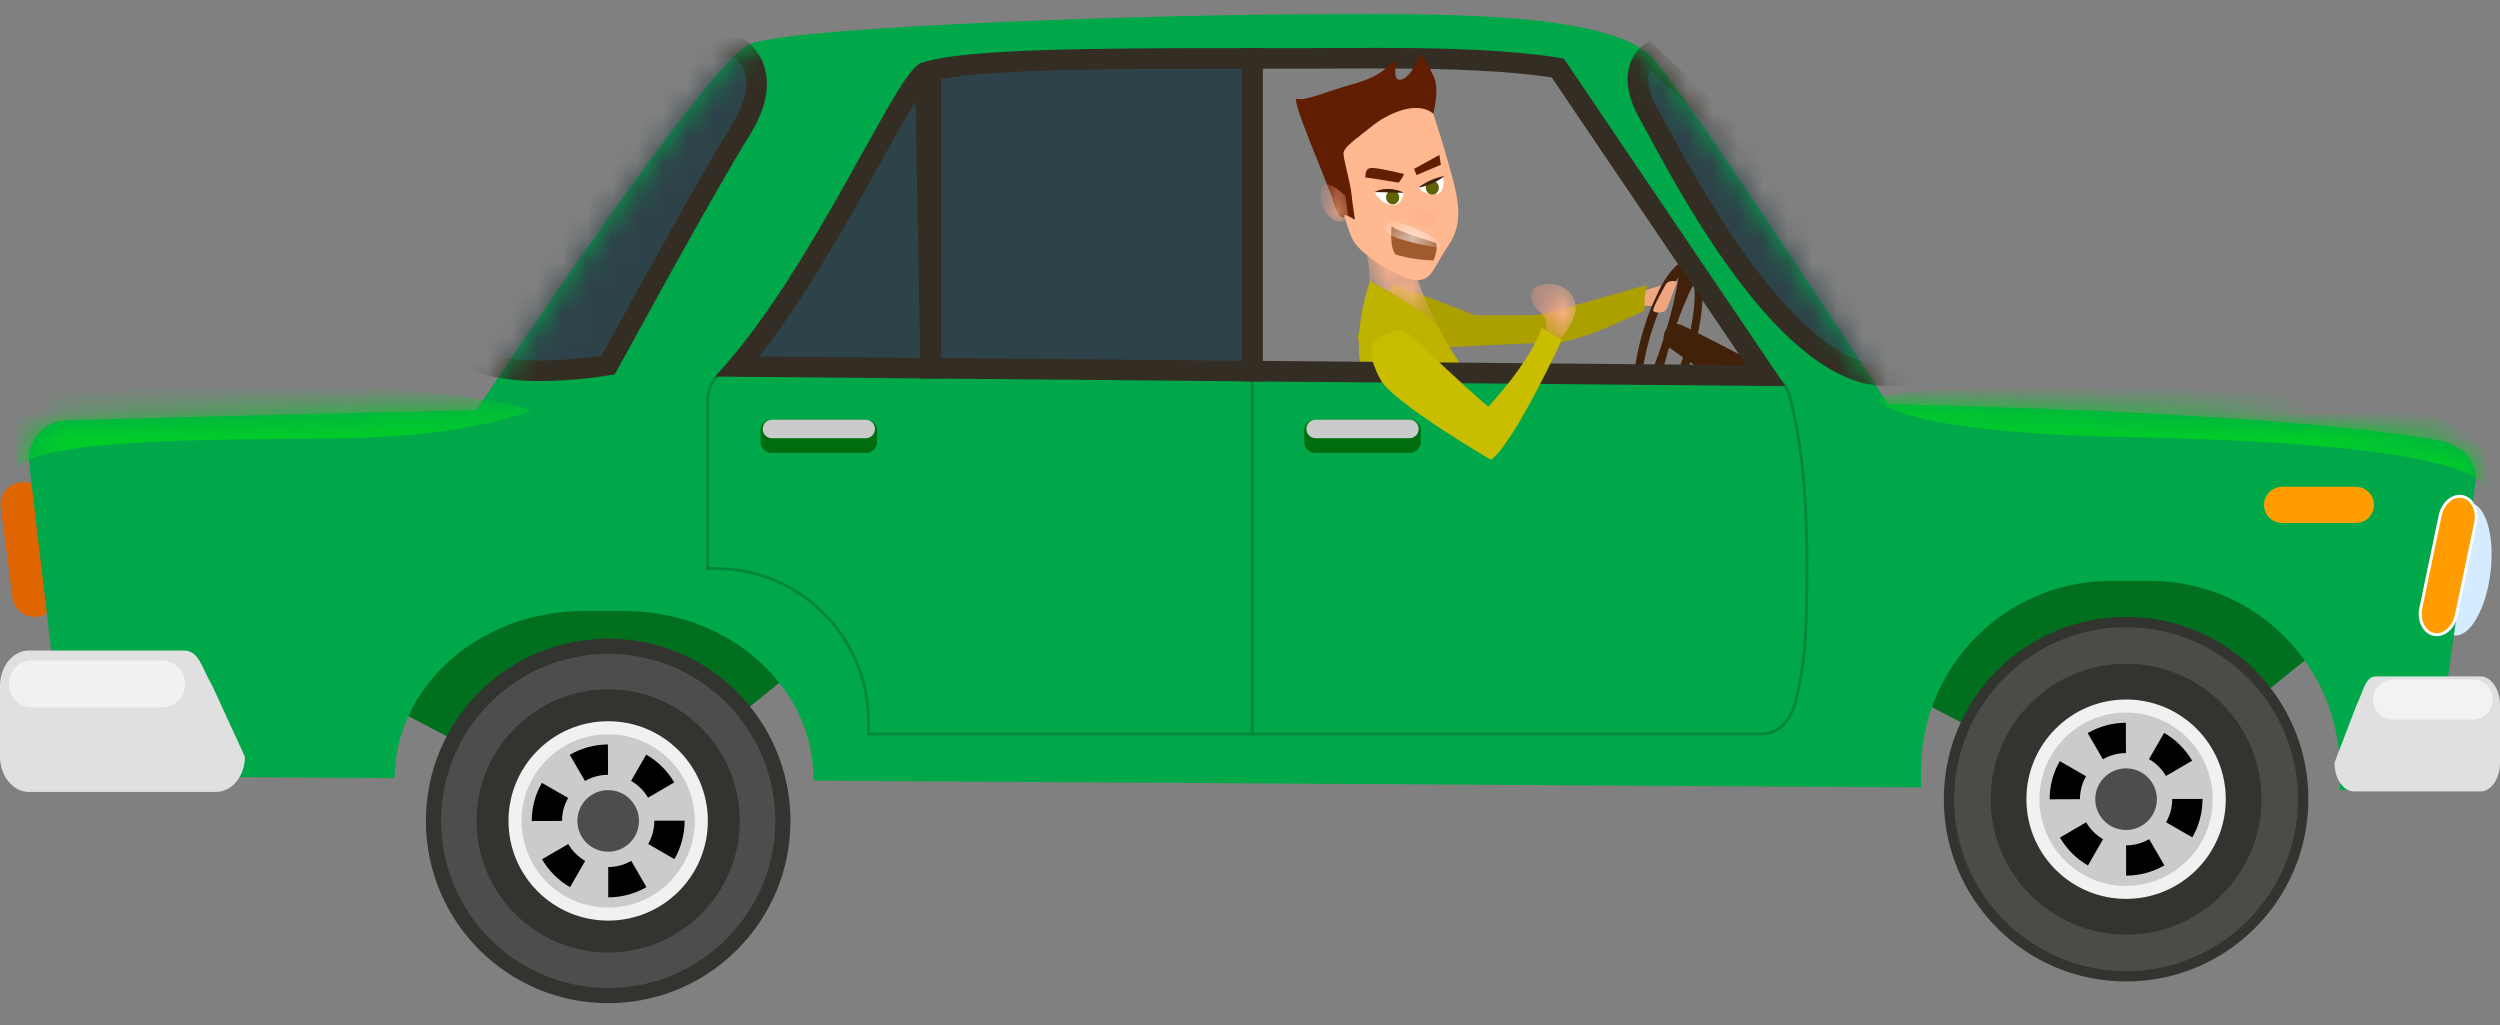 <svg width="100" height="41" viewBox="0 0 100 41" fill="none" xmlns="http://www.w3.org/2000/svg">
<rect x="0" y="0" width="100" height="41" fill="#808080" stroke="none"/>
<path d="M80.06 20.629C80.06 20.629 80.093 20.567 80.157 20.445L80.169 20.422L80.176 20.408L80.191 20.377C80.201 20.355 80.213 20.331 80.225 20.305C80.241 20.273 80.243 20.265 80.249 20.247L80.26 20.211C80.239 20.19 80.201 20.174 80.154 20.144C80.061 20.089 79.923 20.007 79.748 19.904C79.398 19.698 78.9 19.398 78.298 19.048C77.997 18.872 77.671 18.681 77.326 18.48C76.98 18.28 76.615 18.07 76.238 17.853C75.859 17.637 75.469 17.414 75.071 17.187C74.672 16.962 74.267 16.734 73.862 16.506C73.051 16.052 72.236 15.604 71.47 15.188C71.086 14.982 70.716 14.78 70.362 14.594C70.008 14.408 69.674 14.231 69.366 14.068C69.056 13.907 68.771 13.76 68.519 13.63C68.267 13.5 68.047 13.387 67.864 13.297C67.5 13.113 67.291 13.012 67.291 13.012C67.033 12.887 66.724 12.995 66.599 13.252C66.488 13.482 66.562 13.753 66.762 13.898C66.762 13.898 66.951 14.034 67.286 14.267C67.452 14.384 67.656 14.525 67.89 14.685C68.124 14.845 68.389 15.025 68.677 15.222C68.968 15.416 69.282 15.626 69.614 15.848C69.945 16.072 70.299 16.301 70.663 16.541C71.393 17.018 72.175 17.522 72.96 18.02C73.353 18.268 73.746 18.516 74.133 18.76C74.521 19.002 74.903 19.24 75.273 19.471C75.644 19.699 76.002 19.92 76.342 20.13C76.683 20.338 77.005 20.534 77.303 20.715C77.898 21.079 78.397 21.375 78.746 21.585C78.92 21.689 79.057 21.772 79.15 21.828C79.198 21.855 79.231 21.881 79.259 21.889L79.286 21.863C79.298 21.848 79.304 21.843 79.325 21.814C79.342 21.79 79.357 21.769 79.372 21.75L79.392 21.722L79.401 21.709L79.416 21.687C79.493 21.573 79.531 21.514 79.531 21.514C79.723 21.229 79.902 20.926 80.06 20.629Z" fill="#42210B"/>
<path d="M67.494 10.893C67.539 10.893 67.577 10.909 67.61 10.942C67.904 11.229 67.853 12.69 67.311 14.327C66.838 15.755 66.249 16.525 65.935 16.525C65.891 16.525 65.853 16.509 65.819 16.477C65.525 16.189 65.576 14.729 66.119 13.092C66.592 11.664 67.181 10.893 67.494 10.893ZM65.935 16.999C66.441 16.999 67.108 16.009 67.596 14.537C68.103 13.008 68.341 11.089 67.785 10.545C67.699 10.462 67.602 10.419 67.494 10.419C66.989 10.419 66.322 11.409 65.834 12.882C65.327 14.411 65.089 16.329 65.645 16.873C65.73 16.957 65.828 16.999 65.935 16.999Z" fill="#42210B"/>
<path d="M67.228 10.419C67.228 10.419 67.22 10.528 67.198 10.712C67.186 10.803 67.171 10.914 67.151 11.039C67.131 11.165 67.107 11.304 67.079 11.456C67.05 11.607 67.017 11.768 66.979 11.939C66.96 12.023 66.94 12.11 66.92 12.198C66.898 12.286 66.876 12.376 66.853 12.467C66.806 12.648 66.757 12.835 66.702 13.021C66.649 13.208 66.592 13.397 66.532 13.583C66.474 13.771 66.411 13.956 66.349 14.137C66.286 14.317 66.223 14.494 66.158 14.663C66.095 14.833 66.031 14.995 65.968 15.147C65.905 15.299 65.843 15.442 65.784 15.572C65.668 15.833 65.562 16.044 65.484 16.19C65.446 16.263 65.413 16.318 65.391 16.357C65.369 16.395 65.357 16.415 65.357 16.415L66.107 16.935C66.107 16.935 66.11 16.908 66.115 16.858C66.121 16.809 66.128 16.736 66.141 16.645C66.165 16.462 66.206 16.206 66.264 15.904C66.293 15.753 66.326 15.591 66.364 15.422C66.402 15.252 66.444 15.074 66.49 14.893C66.535 14.71 66.585 14.524 66.637 14.336C66.69 14.148 66.744 13.958 66.803 13.771C66.86 13.582 66.92 13.396 66.981 13.214C67.042 13.032 67.106 12.856 67.168 12.685C67.201 12.601 67.233 12.518 67.263 12.437C67.296 12.356 67.327 12.278 67.358 12.201C67.422 12.049 67.483 11.906 67.542 11.776C67.601 11.647 67.657 11.529 67.709 11.426C67.761 11.323 67.807 11.234 67.847 11.162C67.927 11.018 67.978 10.939 67.978 10.939L67.228 10.419Z" fill="#42210B"/>
<path d="M55.497 14.034C55.497 14.034 61.172 13.689 62.142 13.714C63.112 13.739 65.773 12.424 65.773 12.424L65.865 11.399C65.865 11.399 61.839 12.559 61.538 12.596C61.237 12.633 54.948 12.602 54.948 12.602C54.948 12.602 53.192 13.93 55.497 14.034Z" fill="#ABA000"/>
<path d="M55.719 11.356L59.018 12.614L58.623 13.753C58.623 13.753 54.701 14.044 54.501 13.627C54.301 13.211 55.719 11.356 55.719 11.356Z" fill="#ABA000"/>
<path d="M65.865 11.594L66.449 11.412L66.07 12.24L65.773 12.233C65.773 12.233 65.781 11.6 65.865 11.594Z" fill="#F0A77F"/>
<path d="M66.625 11.388C66.625 11.388 66.076 12.342 66.131 12.434C66.185 12.526 66.587 12.563 66.685 12.319C66.782 12.075 67.087 11.271 67.087 11.271C67.087 11.271 66.758 11.15 66.625 11.388Z" fill="#F0A77F"/>
<mask id="mask0_1_1621" style="mask-type:luminance" maskUnits="userSpaceOnUse" x="54" y="8" width="4" height="5">
<path d="M54.301 8.476C54.582 8.098 56.305 9.633 56.305 9.633C56.305 9.633 56.509 10.5 56.679 11.095C56.779 11.446 57.092 12.196 57.455 12.925C56.464 12.199 55.368 11.556 54.78 11.224C54.823 10.467 54.301 8.476 54.301 8.476Z" fill="white"/>
</mask>
<g mask="url(#mask0_1_1621)">
<path d="M54.301 8.476C54.582 8.098 56.305 9.633 56.305 9.633C56.305 9.633 56.509 10.5 56.679 11.095C56.779 11.446 57.092 12.196 57.455 12.925C56.464 12.199 55.368 11.556 54.78 11.224C54.823 10.467 54.301 8.476 54.301 8.476Z" fill="url(#paint0_linear_1_1621)"/>
</g>
<path d="M54.727 11.459C54.758 11.41 54.774 11.329 54.78 11.224C55.369 11.556 56.464 12.199 57.455 12.925C57.709 13.436 57.987 13.936 58.233 14.283C58.833 15.127 58.826 18.426 58.826 18.426C58.826 18.426 55.882 18.931 55.736 19.093C55.776 18.777 55.212 16.801 54.596 15.254C53.98 13.707 54.727 11.459 54.727 11.459Z" fill="#BFB300"/>
<path d="M50.093 14.844L70.634 15.028L62.31 2.719C62.059 2.679 61.786 2.64 61.485 2.604C59.441 2.358 56.945 2.327 55 2.327C54.428 2.327 53.873 2.33 53.346 2.333C52.864 2.335 52.405 2.337 51.979 2.337C51.363 2.337 50.731 2.337 50.093 2.336V14.844ZM29.957 1.78C31.681 1.005 47.512 0.574 51.979 0.574C56.446 0.574 64.4 0.316 66.164 2.382C67.927 4.449 75.96 16.834 75.96 16.834L19.064 16.394C19.064 16.394 28.233 2.554 29.957 1.78Z" fill="#00A84A"/>
<path d="M13.088 26.944L24.327 32.837L33.363 25.546C33.363 25.546 19.671 14.64 13.088 26.944Z" fill="#00701E"/>
<path d="M73.673 26.396L84.912 32.289L93.949 24.999C93.949 24.999 80.256 14.092 73.673 26.396Z" fill="#00701E"/>
<path d="M2.267 23.671C2.33 24.16 1.985 24.607 1.497 24.67C1.008 24.733 0.561 24.388 0.498 23.9L0.031 20.286C-0.032 19.797 0.313 19.35 0.802 19.287C1.29 19.224 1.737 19.569 1.8 20.057L2.267 23.671Z" fill="#DE6500"/>
<path d="M99.619 22.902C99.443 24.366 98.795 25.491 98.172 25.416C97.549 25.341 97.187 24.094 97.363 22.63C97.539 21.167 98.188 20.042 98.811 20.117C99.434 20.192 99.796 21.439 99.619 22.902Z" fill="#D5EBFF"/>
<path d="M97.502 17.608C79.268 14.452 2.685 16.819 2.685 16.819C1.837 16.819 1.149 17.525 1.149 18.397L2.457 29.475C2.457 30.347 3.145 31.053 3.993 31.053L15.785 31.125C15.807 27.428 19.195 24.436 23.371 24.436H24.952C29.142 24.436 32.539 27.447 32.539 31.161V31.227L76.841 31.497V30.823C76.841 26.633 80.238 23.236 84.429 23.236H86.009C90.2 23.236 93.597 26.633 93.597 30.823V31.599L95.966 31.613C96.814 31.613 97.502 30.907 97.502 30.035L99.038 19.186C99.038 18.314 98.338 17.753 97.502 17.608Z" fill="#00A84A"/>
<mask id="mask1_1_1621" style="mask-type:luminance" maskUnits="userSpaceOnUse" x="19" y="0" width="57" height="17">
<path d="M19.063 16.394C19.063 16.394 28.233 2.554 29.957 1.779C31.681 1.005 47.512 0.574 51.979 0.574C56.446 0.574 64.4 0.316 66.164 2.382C67.927 4.448 75.96 16.834 75.96 16.834L19.063 16.394Z" fill="white"/>
</mask>
<g mask="url(#mask1_1_1621)">
<path d="M65.946 2.165C65.946 2.165 64.983 2.845 65.946 4.55C66.908 6.254 71.258 15.102 75.49 15.028C79.722 14.953 75.392 11.544 74.608 10.564C73.825 9.585 65.946 2.165 65.946 2.165Z" fill="#2E4349"/>
<path d="M74.287 10.822C74.439 11.012 74.696 11.269 74.994 11.567C75.628 12.2 77.111 13.683 76.889 14.232C76.855 14.317 76.652 14.596 75.483 14.616L75.437 14.617C71.851 14.617 67.937 7.365 66.651 4.982C66.509 4.719 66.392 4.504 66.304 4.347C65.857 3.555 65.893 3.057 65.999 2.781C68.794 5.417 73.705 10.095 74.287 10.822ZM75.497 15.439C76.712 15.418 77.417 15.123 77.652 14.54C78.046 13.565 76.945 12.353 75.576 10.985C75.296 10.704 75.053 10.462 74.929 10.307C74.137 9.317 66.55 2.17 66.228 1.866L65.983 1.636L65.709 1.83C65.657 1.866 64.455 2.747 65.588 4.752C65.674 4.905 65.788 5.116 65.926 5.373C67.412 8.126 71.36 15.439 75.436 15.44L75.497 15.439Z" fill="#332D24"/>
<path d="M29.635 1.977C29.635 1.977 31.057 2.919 29.635 5.192C28.213 7.465 24.327 14.601 24.327 14.601C24.327 14.601 17.956 15.727 18.035 12.984C18.113 10.241 27.765 0.799 29.635 1.977Z" fill="#2E4349"/>
<path d="M29.409 2.321C29.503 2.391 30.429 3.147 29.286 4.974C28 7.03 24.674 13.107 24.063 14.226C23.657 14.287 22.664 14.418 21.616 14.418C20.164 14.418 19.16 14.175 18.712 13.714C18.525 13.522 18.438 13.287 18.446 12.996C18.476 11.949 20.345 9.382 22.992 6.753C25.639 4.123 28.205 2.287 29.233 2.287C29.309 2.287 29.369 2.299 29.409 2.321ZM24.399 15.006L24.594 14.971L24.689 14.797C24.727 14.726 28.585 7.646 29.984 5.41C31.599 2.828 29.88 1.645 29.854 1.628C29.681 1.519 29.472 1.464 29.233 1.464C27.696 1.464 24.701 3.894 22.412 6.169C20.126 8.44 17.668 11.42 17.624 12.972C17.609 13.49 17.776 13.932 18.122 14.287C18.737 14.92 19.913 15.241 21.616 15.241C23.051 15.241 24.344 15.015 24.399 15.006Z" fill="#332D24"/>
</g>
<path d="M29.714 14.6C28.935 14.6 28.304 15.232 28.304 16.011V22.742H28.633C32.005 22.742 34.739 25.476 34.739 28.848V29.356H50.093V14.6H29.714Z" fill="#00A84A"/>
<path d="M34.797 28.848C34.797 25.449 32.032 22.683 28.633 22.683H28.362V16.011C28.362 15.266 28.969 14.659 29.714 14.659H50.035V29.298H34.797V28.848ZM50.152 14.542H29.714C28.904 14.542 28.245 15.201 28.245 16.011V22.801H28.633C31.967 22.801 34.68 25.514 34.68 28.848V29.415H50.152V14.542Z" fill="#00873C"/>
<path d="M71.635 16.031C71.452 15.273 71.184 15.066 70.406 15.066L50.093 14.6V29.356H70.444C71.223 29.356 71.695 28.708 71.855 27.946C72.128 26.642 72.277 26.11 72.277 22.664C72.277 19.04 71.932 17.264 71.635 16.031Z" fill="#00A84A"/>
<path d="M50.152 14.661L70.406 15.125C71.161 15.125 71.402 15.314 71.578 16.045C71.91 17.426 72.218 19.183 72.218 22.664C72.218 25.942 72.082 26.585 71.835 27.755L71.797 27.934C71.618 28.788 71.112 29.298 70.444 29.298H50.152V14.661ZM71.912 27.958L71.95 27.779C72.199 26.602 72.335 25.954 72.335 22.664C72.335 19.171 72.026 17.405 71.692 16.017C71.503 15.234 71.215 15.007 70.407 15.007L50.035 14.54V29.415H70.444C71.301 29.415 71.764 28.662 71.912 27.958Z" fill="#00873C"/>
<path d="M29.501 14.659L37.226 14.729L37.01 2.884C36.073 3.495 32.943 10.656 29.501 14.659Z" fill="#2E4349"/>
<path d="M35.226 6.497C35.722 5.606 36.227 4.696 36.62 4.061L36.807 14.314L30.366 14.256C32.211 11.919 33.935 8.818 35.226 6.497ZM37.449 2.362L36.785 2.54C36.334 2.834 35.727 3.902 34.507 6.097C33.105 8.617 31.186 12.069 29.189 14.391L28.611 15.063L37.645 15.144L37.449 2.362Z" fill="#332D24"/>
<path d="M50.505 2.748L51.979 2.748C52.405 2.748 52.863 2.746 53.348 2.744L53.392 2.743C53.906 2.741 54.445 2.738 55 2.738C56.934 2.738 59.413 2.769 61.436 3.012C61.652 3.038 61.864 3.067 62.069 3.098L69.855 14.609L50.505 14.436V2.748ZM62.551 2.341L62.375 2.312C62.106 2.269 61.823 2.23 61.535 2.195C59.468 1.947 56.957 1.915 55 1.915C54.443 1.915 53.903 1.918 53.389 1.921L53.34 1.921C52.86 1.923 52.404 1.926 51.979 1.926L49.682 1.925V15.252L71.414 15.446L62.551 2.341Z" fill="#332D24"/>
<path d="M37.226 2.841V14.729L50.093 14.844V2.336C44.741 2.333 38.896 2.344 37.226 2.841Z" fill="#2E4349"/>
<path d="M37.637 3.162C39.463 2.781 44.502 2.747 49.136 2.747H49.682V14.429L37.637 14.321V3.162ZM50.505 1.925L49.136 1.924C43.937 1.924 38.727 1.965 37.108 2.446L36.814 2.534V15.137L50.505 15.259V1.925Z" fill="#332D24"/>
<path d="M35.083 17.684C35.083 17.922 34.89 18.114 34.653 18.114H30.854C30.616 18.114 30.423 17.922 30.423 17.684V17.218C30.423 16.981 30.616 16.788 30.854 16.788H34.653C34.89 16.788 35.083 16.981 35.083 17.218V17.684Z" fill="#006E0E"/>
<path d="M34.999 17.158C34.999 17.363 34.834 17.529 34.629 17.529H30.877C30.673 17.529 30.507 17.363 30.507 17.158C30.507 16.954 30.673 16.788 30.877 16.788H34.629C34.834 16.788 34.999 16.954 34.999 17.158Z" fill="#CBCBCB"/>
<path d="M56.831 17.684C56.831 17.922 56.638 18.114 56.401 18.114H52.601C52.364 18.114 52.171 17.922 52.171 17.684V17.218C52.171 16.981 52.364 16.788 52.601 16.788H56.401C56.638 16.788 56.831 16.981 56.831 17.218V17.684Z" fill="#006E0E"/>
<path d="M56.747 17.158C56.747 17.363 56.581 17.529 56.377 17.529H52.625C52.421 17.529 52.255 17.363 52.255 17.158C52.255 16.954 52.421 16.788 52.625 16.788H56.377C56.581 16.788 56.747 16.954 56.747 17.158Z" fill="#CBCBCB"/>
<path d="M92.334 31.968C92.334 35.994 89.07 39.258 85.043 39.258C81.017 39.258 77.753 35.994 77.753 31.968C77.753 27.941 81.017 24.677 85.043 24.677C89.07 24.677 92.334 27.941 92.334 31.968Z" fill="#323430"/>
<path d="M89.031 31.968C89.031 34.17 87.246 35.955 85.043 35.955C82.841 35.955 81.056 34.17 81.056 31.968C81.056 29.765 82.841 27.98 85.043 27.98C87.246 27.98 89.031 29.765 89.031 31.968Z" fill="#F1F1F1"/>
<path d="M88.509 31.968C88.509 33.882 86.957 35.434 85.043 35.434C83.129 35.434 81.578 33.882 81.578 31.968C81.578 30.054 83.129 28.502 85.043 28.502C86.957 28.502 88.509 30.054 88.509 31.968Z" fill="#CBCBCB"/>
<path d="M86.276 31.968C86.276 32.648 85.724 33.2 85.043 33.2C84.363 33.2 83.811 32.648 83.811 31.968C83.811 31.287 84.363 30.735 85.043 30.735C85.724 30.735 86.276 31.287 86.276 31.968Z" fill="#4D4D4D"/>
<path d="M90.461 31.968C90.461 34.955 88.031 37.385 85.043 37.385C82.056 37.385 79.626 34.955 79.626 31.968C79.626 28.98 82.056 26.55 85.043 26.55C88.031 26.55 90.461 28.98 90.461 31.968ZM91.921 31.968C91.921 28.175 88.836 25.09 85.043 25.09C81.251 25.09 78.165 28.175 78.165 31.968C78.165 35.76 81.251 38.846 85.043 38.846C88.836 38.846 91.921 35.76 91.921 31.968Z" fill="#4A4D47"/>
<path d="M85.038 30.122L85.034 28.91C84.497 28.912 83.969 29.055 83.507 29.324L84.117 30.372C84.395 30.21 84.713 30.123 85.038 30.122ZM87.686 30.428C87.416 29.966 87.028 29.581 86.564 29.315L85.96 30.366C86.241 30.527 86.475 30.76 86.639 31.039L87.686 30.428ZM83.198 31.968C83.198 31.645 83.283 31.327 83.442 31.049L82.392 30.445C82.126 30.906 81.986 31.433 81.986 31.968V31.973L83.198 31.968ZM88.101 31.962V31.957H86.889V31.968C86.889 32.292 86.804 32.611 86.642 32.89L87.692 33.496C87.96 33.034 88.101 32.505 88.101 31.962ZM84.123 33.568C83.843 33.406 83.609 33.173 83.446 32.893L82.398 33.502C82.667 33.965 83.054 34.351 83.518 34.618L84.123 33.568ZM86.575 34.615L85.967 33.566C85.688 33.727 85.37 33.813 85.045 33.813L85.046 35.025C85.584 35.025 86.112 34.883 86.575 34.615Z" fill="black"/>
<path d="M31.618 32.837C31.618 36.863 28.354 40.127 24.327 40.127C20.3 40.127 17.036 36.863 17.036 32.837C17.036 28.81 20.3 25.546 24.327 25.546C28.354 25.546 31.618 28.81 31.618 32.837Z" fill="#323430"/>
<path d="M28.314 32.837C28.314 35.039 26.529 36.824 24.327 36.824C22.125 36.824 20.34 35.039 20.34 32.837C20.34 30.634 22.125 28.849 24.327 28.849C26.529 28.849 28.314 30.634 28.314 32.837Z" fill="#F1F1F1"/>
<path d="M27.793 32.837C27.793 34.751 26.241 36.303 24.327 36.303C22.413 36.303 20.861 34.751 20.861 32.837C20.861 30.923 22.413 29.371 24.327 29.371C26.241 29.371 27.793 30.923 27.793 32.837Z" fill="#CBCBCB"/>
<path d="M25.559 32.837C25.559 33.517 25.008 34.069 24.327 34.069C23.646 34.069 23.095 33.517 23.095 32.837C23.095 32.156 23.646 31.605 24.327 31.605C25.008 31.605 25.559 32.156 25.559 32.837Z" fill="#4D4D4D"/>
<path d="M29.592 32.837C29.592 35.74 27.23 38.102 24.327 38.102C21.424 38.102 19.062 35.74 19.062 32.837C19.062 29.934 21.424 27.572 24.327 27.572C27.23 27.572 29.592 29.934 29.592 32.837ZM31.012 32.837C31.012 29.151 28.013 26.152 24.327 26.152C20.641 26.152 17.643 29.151 17.643 32.837C17.643 36.523 20.641 39.521 24.327 39.521C28.013 39.521 31.012 36.523 31.012 32.837Z" fill="#4D4D4D"/>
<path d="M24.321 30.991L24.317 29.779C23.78 29.781 23.252 29.924 22.79 30.193L23.4 31.241C23.678 31.078 23.997 30.993 24.321 30.991ZM26.969 31.297C26.699 30.835 26.311 30.45 25.847 30.184L25.244 31.235C25.525 31.396 25.759 31.629 25.922 31.908L26.969 31.297ZM22.482 32.837C22.482 32.514 22.566 32.196 22.726 31.918L21.675 31.314C21.41 31.775 21.27 32.302 21.27 32.837V32.842L22.482 32.837ZM27.384 32.831V32.826H26.172V32.837C26.172 33.161 26.087 33.48 25.926 33.758L26.976 34.365C27.243 33.903 27.384 33.374 27.384 32.831ZM23.407 34.437C23.127 34.275 22.893 34.042 22.73 33.762L21.682 34.371C21.951 34.834 22.338 35.219 22.801 35.487L23.407 34.437ZM25.858 35.484L25.25 34.435C24.972 34.596 24.653 34.682 24.329 34.682L24.33 35.894C24.867 35.894 25.396 35.752 25.858 35.484Z" fill="black"/>
<path d="M9.796 30.267C9.796 31.047 9.277 31.678 8.636 31.678H1.16C0.52 31.678 0 31.047 0 30.267V27.431C0 26.652 0.52 26.02 1.16 26.02H7.331C7.972 26.02 8.056 26.689 8.491 27.431L9.796 30.267Z" fill="#E0E0E0"/>
<path d="M93.379 30.51C93.379 31.143 93.73 31.657 94.163 31.657H99.216C99.649 31.657 100 31.143 100 30.51V28.204C100 27.57 99.649 27.056 99.216 27.056H95.045C94.612 27.056 94.555 27.6 94.261 28.204L93.379 30.51Z" fill="#E0E0E0"/>
<path d="M94.959 20.196C94.959 20.596 94.634 20.92 94.234 20.92H91.287C90.887 20.92 90.563 20.596 90.563 20.196C90.563 19.796 90.887 19.472 91.287 19.472H94.234C94.634 19.472 94.959 19.796 94.959 20.196Z" fill="#FF9D00"/>
<path d="M98.504 19.864C98.896 19.945 99.128 20.418 99.023 20.92L98.251 24.615C98.146 25.116 97.744 25.456 97.353 25.375C96.961 25.293 96.729 24.82 96.833 24.319L97.606 20.623C97.71 20.122 98.113 19.782 98.504 19.864Z" fill="#FF9D00"/>
<path d="M98.492 19.921C98.663 19.957 98.807 20.078 98.897 20.26C98.989 20.448 99.014 20.678 98.966 20.908L98.194 24.603C98.107 25.016 97.796 25.328 97.47 25.328C97.435 25.328 97.399 25.324 97.364 25.317C97.193 25.281 97.049 25.161 96.959 24.978C96.867 24.79 96.843 24.561 96.891 24.331L97.663 20.636C97.749 20.222 98.061 19.91 98.386 19.91C98.422 19.91 98.457 19.914 98.492 19.921ZM98.308 24.627L99.081 20.932C99.134 20.677 99.106 20.42 99.002 20.209C98.896 19.993 98.724 19.85 98.516 19.806C98.474 19.797 98.43 19.793 98.386 19.793C98 19.793 97.647 20.137 97.548 20.612L96.776 24.307C96.722 24.562 96.75 24.819 96.854 25.03C96.96 25.246 97.133 25.389 97.34 25.432C97.383 25.441 97.426 25.446 97.47 25.446C97.857 25.446 98.209 25.102 98.308 24.627Z" fill="white"/>
<mask id="mask2_1_1621" style="mask-type:luminance" maskUnits="userSpaceOnUse" x="1" y="15" width="99" height="17">
<path d="M97.502 17.608C79.268 14.451 2.685 16.819 2.685 16.819C1.837 16.819 1.149 17.525 1.149 18.397L2.457 29.475C2.457 30.347 3.145 31.053 3.993 31.053L15.785 31.125C15.807 27.428 19.195 24.436 23.371 24.436H24.952C29.142 24.436 32.539 27.447 32.539 31.161V31.227L76.841 31.497V30.823C76.841 26.633 80.238 23.236 84.429 23.236H86.009C90.2 23.236 93.597 26.633 93.597 30.823V31.599L95.966 31.613C96.815 31.613 97.502 30.907 97.502 30.035L99.038 19.186C99.038 18.314 98.338 17.753 97.502 17.608Z" fill="white"/>
</mask>
<g mask="url(#mask2_1_1621)">
<path d="M21.27 16.411C21.27 16.411 18.887 17.459 13.715 17.529C8.542 17.598 1.066 17.497 0.549 18.891C0.031 20.286 -2.306 16.422 1.149 15.364C4.604 14.307 19.067 15.576 21.27 16.411Z" fill="#00CC29"/>
<path d="M75.078 15.966C75.078 15.966 75.7 17.304 85.043 17.48C94.387 17.657 98.854 18.436 99.383 19.472C99.912 20.508 100.412 17.539 96.944 16.481C93.476 15.423 76.136 15.114 75.078 15.966Z" fill="#00CC29"/>
</g>
<path d="M94.923 27.98C94.923 28.424 95.283 28.784 95.728 28.784H98.909C99.354 28.784 99.714 28.424 99.714 27.98C99.714 27.536 99.354 27.176 98.909 27.176H95.728C95.283 27.176 94.923 27.536 94.923 27.98Z" fill="#F2F2F2"/>
<path d="M0.353 27.358C0.353 27.878 0.775 28.3 1.296 28.3H6.459C6.979 28.3 7.402 27.878 7.402 27.358C7.402 26.837 6.979 26.415 6.459 26.415H1.296C0.775 26.415 0.353 26.837 0.353 27.358Z" fill="#F1F1F1"/>
<mask id="mask3_1_1621" style="mask-type:luminance" maskUnits="userSpaceOnUse" x="61" y="11" width="3" height="3">
<path d="M62.349 13.627C62.349 13.627 63.213 12.745 63.002 12.068C62.791 11.391 62.01 11.267 61.591 11.408C61.172 11.549 61.222 11.899 61.324 12.161C61.427 12.423 61.787 12.551 61.832 12.869C61.878 13.188 61.798 13.427 61.798 13.427L62.349 13.627Z" fill="white"/>
</mask>
<g mask="url(#mask3_1_1621)">
<path d="M62.349 13.627C62.349 13.627 63.213 12.745 63.002 12.068C62.791 11.391 62.01 11.267 61.591 11.408C61.172 11.549 61.222 11.899 61.324 12.161C61.427 12.423 61.787 12.551 61.832 12.869C61.878 13.188 61.798 13.427 61.798 13.427L62.349 13.627Z" fill="url(#paint1_linear_1_1621)"/>
</g>
<path d="M56.443 13.44C56.443 13.44 58.855 15.716 59.529 16.268C59.529 16.268 61.149 14.571 61.674 13.115L62.365 13.527L62.475 13.592C62.475 13.592 60.587 17.695 59.641 18.394C59.641 18.394 55.764 16.13 55.239 15.218C55.239 15.218 54.533 14.023 55.014 13.644C55.495 13.265 56.05 13.07 56.443 13.44Z" fill="#C9BD00"/>
<path d="M57.171 4.084C57.171 4.084 57.524 5.076 57.893 6.376C58.262 7.676 58.619 8.795 57.98 9.746C57.341 10.697 57.296 11.168 56.724 11.208C56.152 11.247 54.431 10.253 54.092 9.555C53.753 8.857 53.062 5.897 52.959 5.377C52.857 4.856 54.843 2.289 57.171 4.084Z" fill="#FFB890"/>
<path d="M57.33 4.548C57.33 4.548 57.569 3.645 57.387 3.162C57.205 2.679 56.806 2.117 56.806 2.117C56.806 2.117 56.508 3.061 56.056 3.182C55.603 3.303 55.967 2.293 55.696 2.501C55.425 2.709 55.23 3.056 54.11 3.366C52.989 3.677 52.198 4.056 51.882 3.949C51.566 3.842 53.144 7.393 53.351 8.115C53.557 8.837 53.804 8.742 53.77 8.625C53.736 8.507 54.199 8.792 54.199 8.792C54.199 8.792 54.087 8.076 54.056 7.723C54.024 7.371 53.76 6.441 53.739 6.162C53.718 5.883 54.292 5.529 54.874 5.051C55.456 4.573 56.667 3.986 57.33 4.548Z" fill="#621E02"/>
<path d="M57.441 9.719C57.441 9.719 55.822 9.237 55.663 9.044C55.663 9.044 55.571 9.912 55.826 10.185C55.826 10.185 56.496 10.4 57.344 10.419C57.344 10.419 57.547 9.93 57.441 9.719Z" fill="#A15A30"/>
<path d="M57.577 6.196L56.566 6.754L56.658 7.004L57.633 6.592L57.577 6.196Z" fill="#621E02"/>
<path d="M56.165 6.962C56.165 6.962 56.05 7.213 55.941 7.304C55.941 7.304 54.873 7.128 54.595 7.092C54.656 7.1 54.529 6.697 54.908 6.718C55.287 6.739 56.165 6.962 56.165 6.962Z" fill="#621E02"/>
<path d="M57.727 7.049C57.727 7.049 57.819 7.676 57.506 7.756C57.193 7.836 56.767 7.629 56.739 7.5C56.766 7.395 57.727 7.049 57.727 7.049Z" fill="white"/>
<path d="M57.032 7.542C57.053 7.695 57.188 7.802 57.331 7.781C57.475 7.761 57.574 7.62 57.552 7.468C57.53 7.315 57.396 7.208 57.252 7.229C57.109 7.249 57.01 7.39 57.032 7.542Z" fill="#5F6202"/>
<path d="M57.777 7.041C57.777 7.041 57.758 7.043 57.727 7.049C57.695 7.054 57.651 7.064 57.599 7.077C57.547 7.091 57.487 7.11 57.424 7.133C57.393 7.144 57.361 7.156 57.328 7.169C57.296 7.182 57.264 7.196 57.231 7.21C57.199 7.224 57.166 7.238 57.135 7.253C57.104 7.268 57.073 7.284 57.044 7.299C56.985 7.331 56.931 7.362 56.886 7.392C56.841 7.421 56.804 7.448 56.778 7.467C56.753 7.487 56.739 7.5 56.739 7.5C56.739 7.5 56.757 7.498 56.789 7.493C56.82 7.488 56.864 7.48 56.917 7.466C56.969 7.453 57.029 7.435 57.092 7.413C57.124 7.402 57.157 7.391 57.189 7.378C57.222 7.365 57.255 7.351 57.287 7.337C57.32 7.323 57.353 7.308 57.384 7.293C57.415 7.277 57.446 7.261 57.475 7.245C57.534 7.213 57.587 7.181 57.632 7.151C57.677 7.121 57.713 7.094 57.738 7.074C57.764 7.054 57.777 7.041 57.777 7.041Z" fill="#42210B"/>
<path d="M56.144 7.707C56.144 7.707 56.104 8.189 55.748 8.198C55.393 8.206 55.098 7.934 54.99 7.684C54.99 7.684 55.625 7.516 56.144 7.707Z" fill="white"/>
<path d="M55.445 7.933C55.467 8.086 55.601 8.193 55.745 8.173C55.888 8.152 55.987 8.012 55.965 7.859C55.943 7.707 55.809 7.6 55.666 7.62C55.522 7.641 55.423 7.781 55.445 7.933Z" fill="#5F6202"/>
<path d="M56.144 7.707C56.144 7.707 56.127 7.696 56.098 7.682C56.068 7.668 56.025 7.65 55.972 7.632C55.919 7.615 55.856 7.597 55.787 7.585C55.753 7.578 55.717 7.573 55.681 7.568C55.645 7.563 55.607 7.562 55.57 7.559C55.533 7.558 55.495 7.557 55.459 7.558L55.404 7.561L55.351 7.566C55.316 7.571 55.282 7.575 55.25 7.582C55.218 7.59 55.188 7.597 55.161 7.605C55.135 7.614 55.11 7.623 55.089 7.632C55.067 7.64 55.05 7.651 55.035 7.658C55.005 7.673 54.99 7.684 54.99 7.684C54.99 7.684 55.009 7.685 55.041 7.685C55.058 7.685 55.077 7.684 55.099 7.684C55.122 7.685 55.147 7.685 55.173 7.685C55.2 7.686 55.229 7.686 55.26 7.687C55.29 7.687 55.323 7.69 55.356 7.69C55.422 7.693 55.493 7.695 55.564 7.698C55.6 7.7 55.635 7.701 55.67 7.703C55.705 7.705 55.74 7.705 55.773 7.707C55.807 7.708 55.84 7.709 55.87 7.71C55.902 7.711 55.931 7.711 55.959 7.711C56.013 7.712 56.059 7.711 56.092 7.709C56.125 7.708 56.144 7.707 56.144 7.707Z" fill="#42210B"/>
<mask id="mask4_1_1621" style="mask-type:luminance" maskUnits="userSpaceOnUse" x="56" y="7" width="2" height="3">
<path d="M56.645 7.635C56.645 7.635 56.61 8.044 56.853 8.301C57.096 8.557 57.454 8.591 57.468 8.739C57.482 8.887 57.27 9.218 56.831 9.083C56.392 8.949 56.49 8.719 56.472 8.524C56.453 8.329 56.447 7.626 56.447 7.626L56.645 7.635Z" fill="white"/>
</mask>
<g mask="url(#mask4_1_1621)">
<path d="M56.645 7.635C56.645 7.635 56.61 8.044 56.853 8.301C57.096 8.557 57.454 8.591 57.468 8.739C57.482 8.887 57.27 9.218 56.831 9.083C56.392 8.949 56.49 8.719 56.472 8.524C56.453 8.329 56.447 7.626 56.447 7.626L56.645 7.635Z" fill="url(#paint2_linear_1_1621)"/>
</g>
<mask id="mask5_1_1621" style="mask-type:luminance" maskUnits="userSpaceOnUse" x="52" y="7" width="2" height="2">
<path d="M53.818 7.838C53.818 7.838 52.883 6.909 52.824 7.679C52.764 8.448 53.465 9.208 53.942 8.703L53.818 7.838Z" fill="white"/>
</mask>
<g mask="url(#mask5_1_1621)">
<path d="M53.818 7.838C53.818 7.838 52.883 6.909 52.824 7.679C52.764 8.448 53.465 9.208 53.942 8.703L53.818 7.838Z" fill="url(#paint3_linear_1_1621)"/>
</g>
<mask id="mask6_1_1621" style="mask-type:luminance" maskUnits="userSpaceOnUse" x="55" y="9" width="3" height="2">
<path d="M57.441 9.72C57.441 9.72 55.822 9.237 55.663 9.044C55.663 9.044 55.571 9.912 55.826 10.185C55.826 10.185 56.496 10.4 57.344 10.419C57.344 10.419 57.547 9.93 57.441 9.72Z" fill="white"/>
</mask>
<g mask="url(#mask6_1_1621)">
<path d="M57.563 9.918C57.563 9.918 55.881 9.65 55.517 9.336C55.153 9.023 55.58 8.793 55.883 8.871C56.185 8.95 57.758 9.484 57.563 9.918Z" fill="white"/>
</g>
<defs>
<linearGradient id="paint0_linear_1_1621" x1="55.873" y1="11.771" x2="55.885" y2="8.895" gradientUnits="userSpaceOnUse">
<stop stop-color="#FFB890"/>
<stop offset="1" stop-color="#FD9B82"/>
</linearGradient>
<linearGradient id="paint1_linear_1_1621" x1="63.052" y1="12.355" x2="61.356" y2="12.598" gradientUnits="userSpaceOnUse">
<stop stop-color="#FFB890"/>
<stop offset="1" stop-color="#FD9B82"/>
</linearGradient>
<linearGradient id="paint2_linear_1_1621" x1="56.57" y1="8.364" x2="57.349" y2="8.394" gradientUnits="userSpaceOnUse">
<stop stop-color="#FFB890"/>
<stop offset="1" stop-color="#FD9B82"/>
</linearGradient>
<linearGradient id="paint3_linear_1_1621" x1="53.848" y1="8.046" x2="52.867" y2="8.186" gradientUnits="userSpaceOnUse">
<stop stop-color="#FFB890"/>
<stop offset="1" stop-color="#FD9B82"/>
</linearGradient>
</defs>
</svg>

